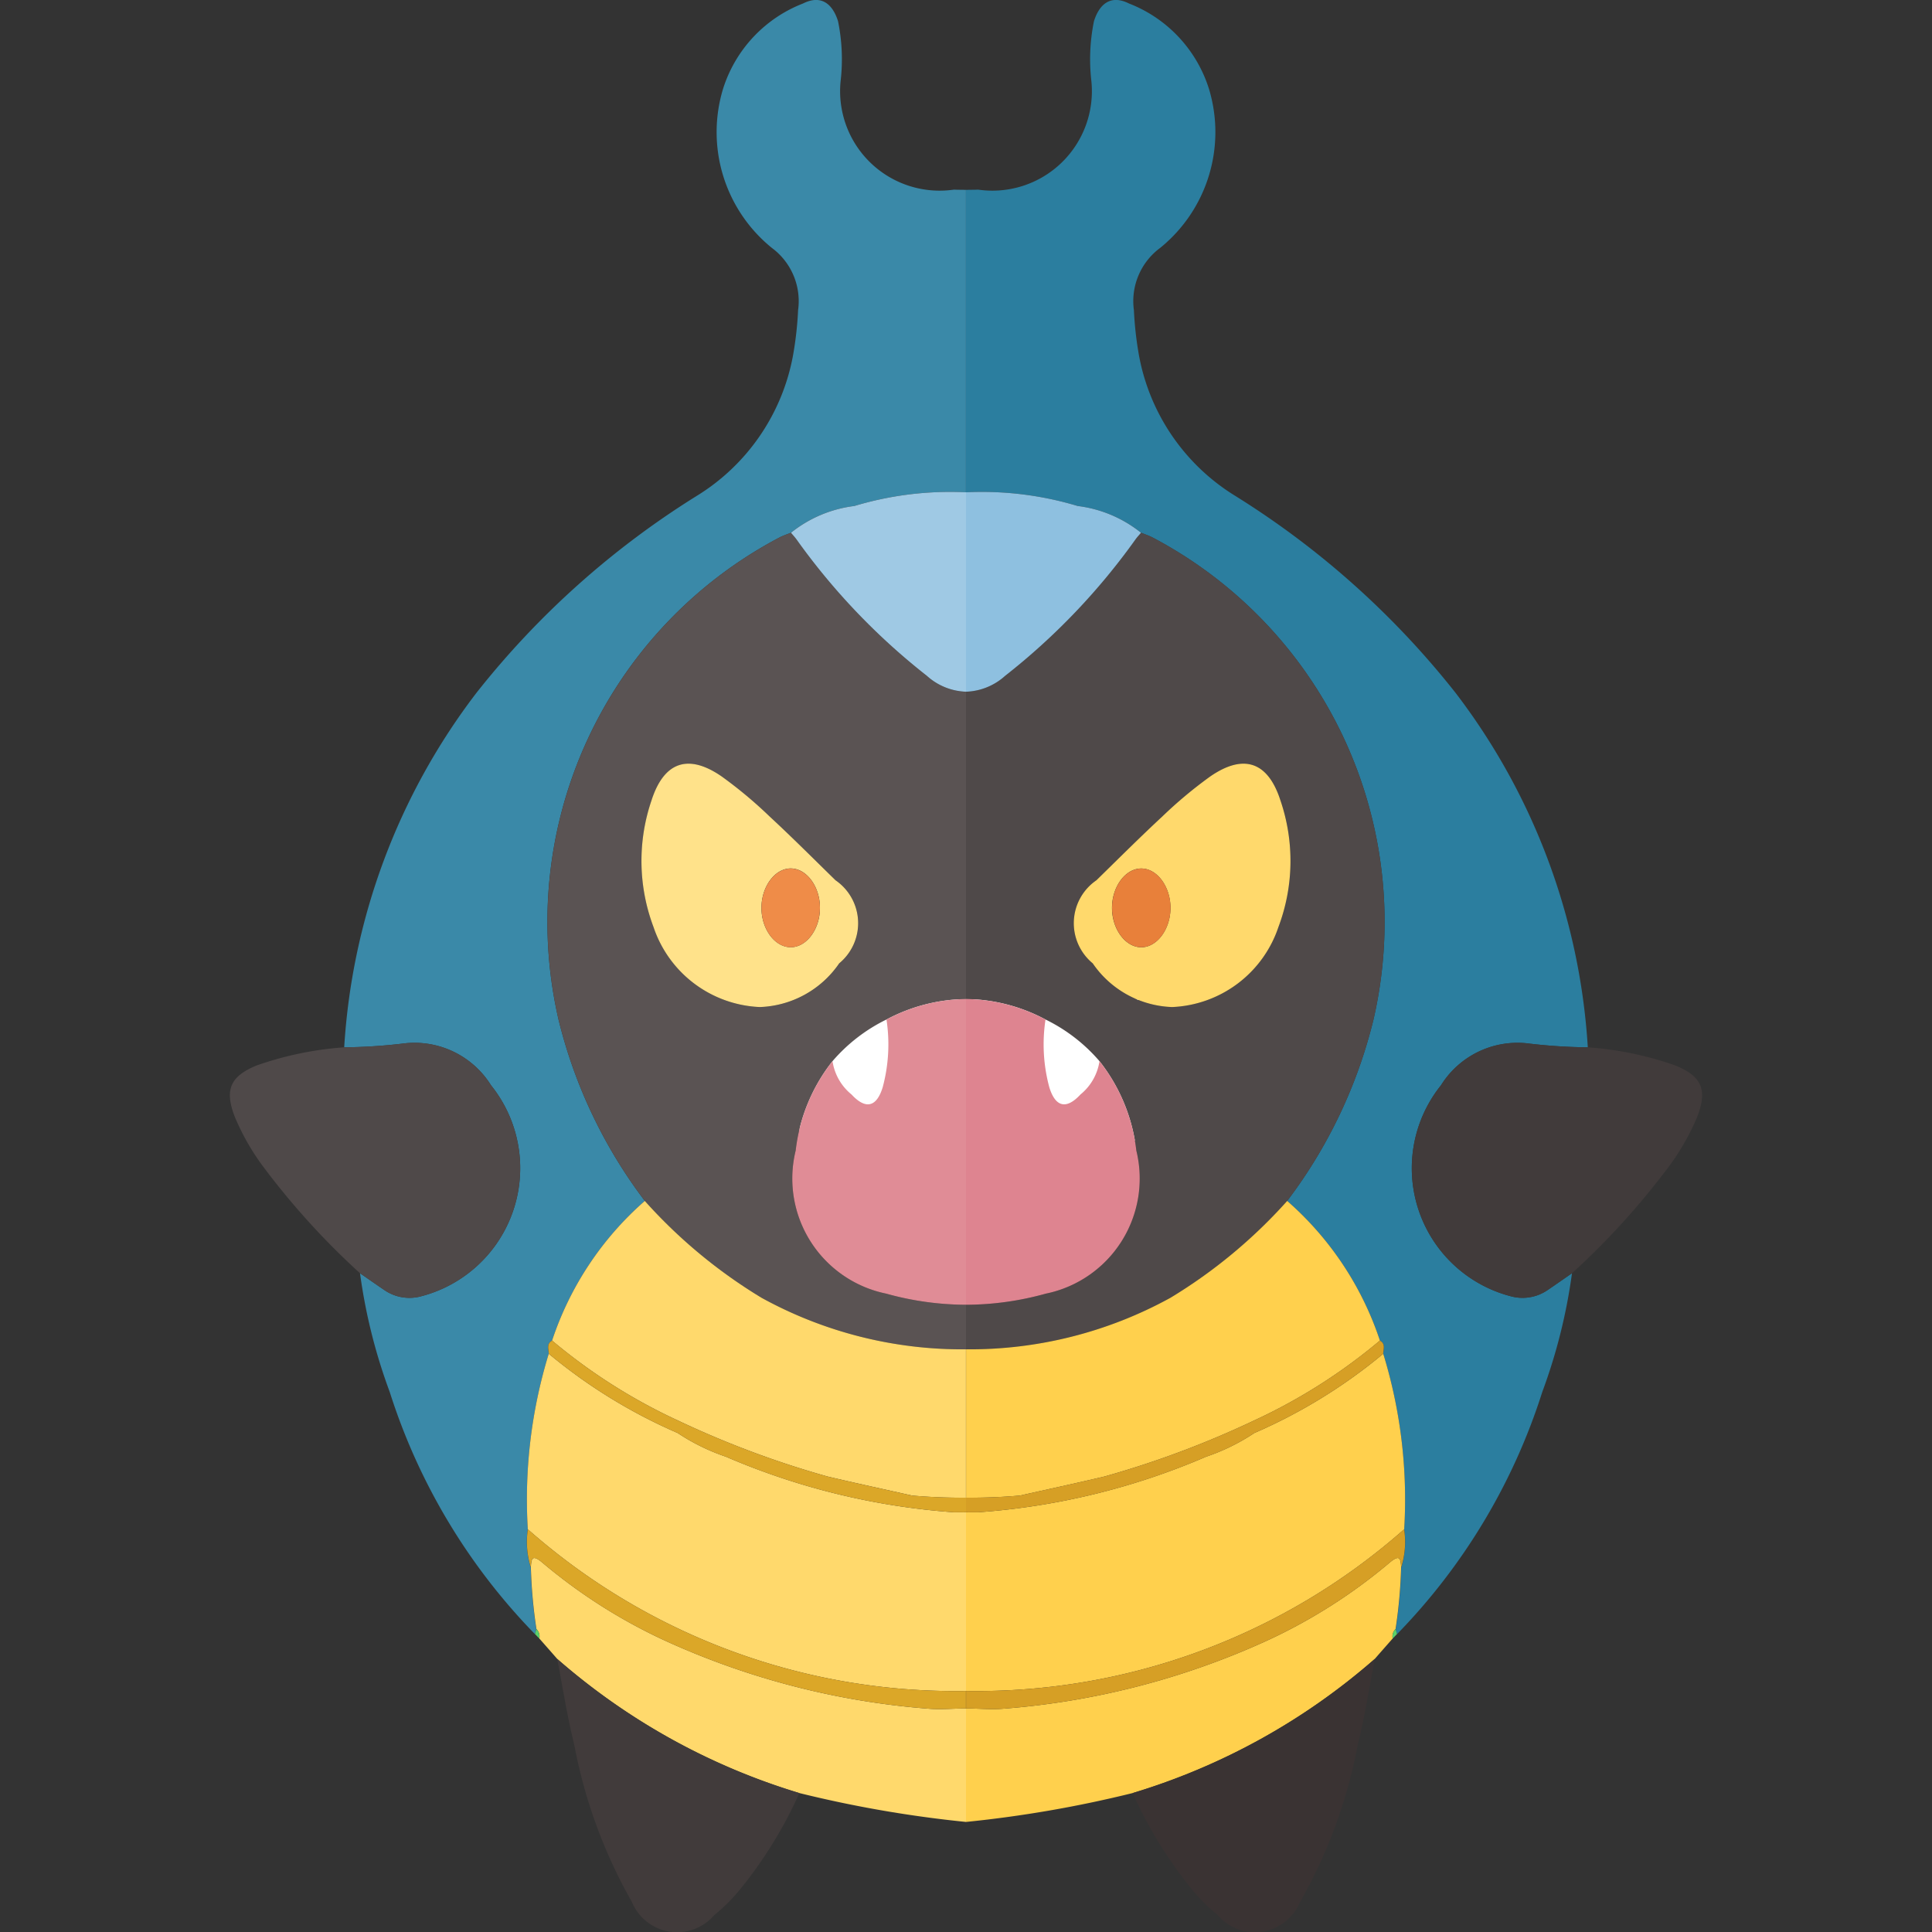 <svg xmlns="http://www.w3.org/2000/svg" viewBox="0 0 32 32"><rect x="0" y="0" width="32" height="32" fill="#333333" stroke="none"/><defs><style>.a{fill:#fff;}.b{fill:#3a89a8;}.c{fill:#ffd96c;}.d{fill:#4f4949;}.e{fill:#413b3b;}.f{fill:#5cd16a;}.g{fill:#5a5353;}.h{fill:#9fc9e4;}.i{fill:#dba728;}.j{fill:#e08c96;}.k{fill:#ffe28a;}.l{fill:#ef8c48;}.m{fill:#2b7e9f;}.n{fill:#ffd04d;}.o{fill:#3a3333;}.p{fill:#8ec0e0;}.q{fill:#d69f25;}.r{fill:#de8490;}.s{fill:#e8803a;}</style></defs><title>588-karrablast-shiny</title><rect class="a" x="13.24" y="16.547" width="5.615" height="2.343"/><path class="b" d="M15.799,3.141a1.648,1.648,0,0,1-1.876-1.795,3.139,3.139,0,0,0-.043-.997c-.099-.309-.297-.433-.58-.291a2.236,2.236,0,0,0-1.326,1.42,2.468,2.468,0,0,0,.81,2.628,1.096,1.096,0,0,1,.435,1.031,5.805,5.805,0,0,1-.085.755,3.465,3.465,0,0,1-1.598,2.324,14.21,14.21,0,0,0-3.644,3.259,10.74,10.74,0,0,0-2.191,5.872,8.923,8.923,0,0,0,.961-.061,1.494,1.494,0,0,1,1.471.69,2.192,2.192,0,0,1-1.156,3.494.733.733,0,0,1-.617-.107c-.133-.09-.265-.183-.397-.274a9.177,9.177,0,0,0,.492,1.966,10.141,10.141,0,0,0,2.405,4.011l.023-.083a8.245,8.245,0,0,1-.092-1.022,1.397,1.397,0,0,1-.049-.631,8.221,8.221,0,0,1,.347-2.907c-.004-.078-.042-.165.055-.219a5.275,5.275,0,0,1,1.536-2.313,8.184,8.184,0,0,1-1.43-3.007,7.196,7.196,0,0,1,3.659-7.981c.061-.032.127-.053.191-.079a2.083,2.083,0,0,1,1.049-.443,5.493,5.493,0,0,1,1.85-.227V3.145C15.933,3.143,15.866,3.144,15.799,3.141Z"/><path class="c" d="M15.385,28.302a12.896,12.896,0,0,1-4.346-1.117,8.963,8.963,0,0,1-2.059-1.306c-.158-.132-.18-.074-.187.081a8.23,8.23,0,0,0,.092,1.022.171.171,0,0,1,.048.157q.149.169.297.338a10.841,10.841,0,0,0,4.011,2.222A19.716,19.716,0,0,0,16,30.177V28.298C15.795,28.297,15.591,28.318,15.385,28.302Z"/><path class="d" d="M5.701,17.347a8.872,8.872,0,0,0,.961-.061,1.494,1.494,0,0,1,1.471.69,2.192,2.192,0,0,1-1.156,3.494.734.734,0,0,1-.617-.107c-.133-.09-.265-.183-.397-.274a12.565,12.565,0,0,1-1.6-1.761,3.889,3.889,0,0,1-.477-.837c-.168-.441-.074-.664.366-.844A5.547,5.547,0,0,1,5.701,17.347Z"/><path class="e" d="M9.229,27.477a10.841,10.841,0,0,0,4.011,2.222,7.193,7.193,0,0,1-.972,1.583,3.045,3.045,0,0,1-.438.439.81.81,0,0,1-1.362-.215A8.414,8.414,0,0,1,9.511,28.896C9.394,28.429,9.321,27.951,9.229,27.477Z"/><path class="f" d="M8.884,26.982a.171.171,0,0,1,.048.157l-.071-.074Z"/><path class="g" d="M14.679,21.427a1.946,1.946,0,0,1-1.5-2.371,2.924,2.924,0,0,1,.61-1.48,2.792,2.792,0,0,1,.894-.69A2.872,2.872,0,0,1,16,16.547v-5.089a1.017,1.017,0,0,1-.648-.263A10.948,10.948,0,0,1,13.188,8.928c-.028-.036-.058-.069-.087-.104-.064.026-.13.047-.191.079a7.196,7.196,0,0,0-3.659,7.981,8.184,8.184,0,0,0,1.43,3.007,8.483,8.483,0,0,0,1.933,1.604A6.892,6.892,0,0,0,16,22.349V21.611A4.966,4.966,0,0,1,14.679,21.427Zm-2.093-4.746a1.945,1.945,0,0,1-1.761-1.326,3.104,3.104,0,0,1-.033-2.097c.206-.64.608-.779,1.162-.397a7.254,7.254,0,0,1,.794.663c.372.344.73.702,1.092,1.057a.862.862,0,0,1,.061,1.376A1.663,1.663,0,0,1,12.585,16.681Z"/><path class="c" d="M15.939,25.049,15.8,25.048a11.619,11.619,0,0,1-3.778-.921,3.418,3.418,0,0,1-.798-.392,8.806,8.806,0,0,1-2.135-1.313,8.221,8.221,0,0,0-.347,2.907A10.699,10.699,0,0,0,16,28.008v-2.96C15.979,25.047,15.959,25.051,15.939,25.049Z"/><path class="c" d="M12.613,21.495a8.483,8.483,0,0,1-1.933-1.604,5.275,5.275,0,0,0-1.536,2.313,9.292,9.292,0,0,0,2.082,1.323,15.677,15.677,0,0,0,2.482.929c.465.11.932.21,1.398.315.298.027.595.037.893.036V22.349A6.892,6.892,0,0,1,12.613,21.495Z"/><path class="h" d="M14.15,8.381a2.083,2.083,0,0,0-1.049.443c.029.035.06.068.087.104A10.948,10.948,0,0,0,15.352,11.194,1.017,1.017,0,0,0,16,11.457V8.154A5.493,5.493,0,0,0,14.15,8.381Z"/><path class="i" d="M8.743,25.329a1.397,1.397,0,0,0,.049.631c.007-.155.03-.212.187-.081a8.963,8.963,0,0,0,2.059,1.306,12.896,12.896,0,0,0,4.346,1.117c.205.016.41-.005.615-.004v-.29A10.699,10.699,0,0,1,8.743,25.329Z"/><path class="j" d="M14.683,16.887a2.727,2.727,0,0,1-.063,1.122c-.101.329-.282.372-.516.119a.878.878,0,0,1-.315-.552,2.923,2.923,0,0,0-.61,1.48,1.946,1.946,0,0,0,1.5,2.371A4.966,4.966,0,0,0,16,21.611V16.547A2.872,2.872,0,0,0,14.683,16.887Z"/><path class="k" d="M12.585,16.68a1.944,1.944,0,0,1-1.761-1.326,3.104,3.104,0,0,1-.033-2.097c.206-.64.608-.779,1.162-.397a7.25,7.25,0,0,1,.794.663c.372.344.73.703,1.092,1.057a.862.862,0,0,1,.061,1.376A1.663,1.663,0,0,1,12.585,16.68Zm.996-1.647c-.001-.353-.225-.652-.488-.649-.262.003-.482.304-.481.656.001.353.226.652.488.649C13.362,15.687,13.583,15.386,13.581,15.034Z"/><path class="i" d="M15.107,24.771c-.466-.105-.933-.205-1.398-.315a15.677,15.677,0,0,1-2.482-.929,9.292,9.292,0,0,1-2.082-1.323c-.097.053-.059.14-.055.219a8.806,8.806,0,0,0,2.135,1.313,3.418,3.418,0,0,0,.798.392A11.619,11.619,0,0,0,15.8,25.048l.139 0c.021.002.041-.002.061-0v-.242C15.702,24.808,15.405,24.797,15.107,24.771Z"/><path class="l" d="M13.581,15.034c.001.352-.219.654-.481.656-.262.003-.486-.296-.488-.649-.001-.352.219-.654.481-.656C13.356,14.382,13.58,14.68,13.581,15.034Z"/><path class="m" d="M16.201,3.141a1.648,1.648,0,0,0,1.876-1.795,3.139,3.139,0,0,1,.043-.997c.099-.309.297-.433.58-.291a2.236,2.236,0,0,1,1.326,1.42,2.468,2.468,0,0,1-.81,2.628,1.096,1.096,0,0,0-.435,1.031,5.806,5.806,0,0,0,.085.755,3.465,3.465,0,0,0,1.598,2.324,14.21,14.21,0,0,1,3.644,3.259,10.74,10.74,0,0,1,2.191,5.872,8.926,8.926,0,0,1-.961-.061,1.494,1.494,0,0,0-1.471.69,2.192,2.192,0,0,0,1.156,3.494.733.733,0,0,0,.617-.107c.133-.09.265-.183.397-.274a9.177,9.177,0,0,1-.492,1.966,10.141,10.141,0,0,1-2.405,4.011l-.023-.083a8.246,8.246,0,0,0,.092-1.022,1.397,1.397,0,0,0,.049-.631,8.221,8.221,0,0,0-.347-2.907c.004-.078.042-.165-.055-.219a5.275,5.275,0,0,0-1.536-2.313,8.184,8.184,0,0,0,1.43-3.007,7.196,7.196,0,0,0-3.659-7.981c-.061-.032-.127-.053-.191-.079A2.083,2.083,0,0,0,17.85,8.381a5.493,5.493,0,0,0-1.85-.227V3.145C16.067,3.143,16.134,3.144,16.201,3.141Z"/><path class="n" d="M16.615,28.302a12.896,12.896,0,0,0,4.346-1.117,8.964,8.964,0,0,0,2.059-1.306c.158-.132.18-.074.187.081a8.231,8.231,0,0,1-.092,1.022.171.171,0,0,0-.048.157q-.149.169-.297.338a10.841,10.841,0,0,1-4.011,2.222A19.716,19.716,0,0,1,16,30.177V28.298C16.205,28.297,16.409,28.318,16.615,28.302Z"/><path class="e" d="M26.299,17.347a8.87,8.87,0,0,1-.961-.061,1.494,1.494,0,0,0-1.471.69,2.192,2.192,0,0,0,1.156,3.494.734.734,0,0,0,.617-.107c.133-.09.265-.183.397-.274a12.565,12.565,0,0,0,1.6-1.761,3.889,3.889,0,0,0,.477-.837c.168-.441.074-.664-.366-.844A5.547,5.547,0,0,0,26.299,17.347Z"/><path class="o" d="M22.771,27.477a10.841,10.841,0,0,1-4.011,2.222,7.193,7.193,0,0,0,.972,1.583,3.044,3.044,0,0,0,.438.439.81.81,0,0,0,1.362-.215,8.414,8.414,0,0,0,.957-2.61C22.606,28.429,22.679,27.951,22.771,27.477Z"/><path class="f" d="M23.116,26.982a.171.171,0,0,0-.048.157l.071-.074Z"/><path class="d" d="M16,21.611v.738a6.892,6.892,0,0,0,3.387-.854,8.483,8.483,0,0,0,1.933-1.604,8.184,8.184,0,0,0,1.43-3.007,7.196,7.196,0,0,0-3.659-7.981c-.061-.032-.127-.053-.191-.079-.029.035-.06.068-.087.104A10.948,10.948,0,0,1,16.648,11.194,1.017,1.017,0,0,1,16,11.457v5.089a2.872,2.872,0,0,1,1.317.34,2.792,2.792,0,0,1,.894.69,2.924,2.924,0,0,1,.61,1.48,1.946,1.946,0,0,1-1.5,2.371A4.967,4.967,0,0,1,16,21.611Zm2.099-5.655A.862.862,0,0,1,18.16,14.58c.362-.354.721-.713,1.092-1.057a7.253,7.253,0,0,1,.794-.663c.554-.382.956-.243,1.162.397a3.104,3.104,0,0,1-.033,2.097,1.945,1.945,0,0,1-1.761,1.326A1.663,1.663,0,0,1,18.099,15.956Z"/><path class="n" d="M16.061,25.049,16.2,25.048A11.62,11.62,0,0,0,19.978,24.127a3.418,3.418,0,0,0,.798-.392,8.806,8.806,0,0,0,2.135-1.313,8.221,8.221,0,0,1,.347,2.907A10.699,10.699,0,0,1,16,28.008v-2.96C16.02,25.047,16.041,25.051,16.061,25.049Z"/><path class="n" d="M19.387,21.495a8.483,8.483,0,0,0,1.933-1.604,5.275,5.275,0,0,1,1.536,2.313,9.292,9.292,0,0,1-2.082,1.323,15.676,15.676,0,0,1-2.482.929c-.465.11-.932.21-1.398.315-.298.027-.595.037-.893.036V22.349A6.892,6.892,0,0,0,19.387,21.495Z"/><path class="p" d="M17.85,8.381a2.083,2.083,0,0,1,1.049.443c-.029.035-.06.068-.087.104A10.948,10.948,0,0,1,16.648,11.194,1.017,1.017,0,0,1,16,11.457V8.154A5.493,5.493,0,0,1,17.85,8.381Z"/><path class="q" d="M23.257,25.329a1.397,1.397,0,0,1-.049.631c-.007-.155-.03-.212-.187-.081a8.964,8.964,0,0,1-2.059,1.306,12.896,12.896,0,0,1-4.346,1.117c-.205.016-.41-.005-.615-.004v-.29A10.699,10.699,0,0,0,23.257,25.329Z"/><path class="r" d="M17.317,16.887a2.727,2.727,0,0,0,.063,1.122c.101.329.282.372.516.119a.878.878,0,0,0,.315-.552,2.923,2.923,0,0,1,.61,1.48,1.946,1.946,0,0,1-1.5,2.371A4.967,4.967,0,0,1,16,21.611V16.547A2.872,2.872,0,0,1,17.317,16.887Z"/><path class="c" d="M18.099,15.956A.862.862,0,0,1,18.16,14.58c.362-.354.721-.713,1.092-1.057a7.25,7.25,0,0,1,.794-.663c.554-.382.956-.243,1.162.397a3.104,3.104,0,0,1-.033,2.097,1.944,1.944,0,0,1-1.761,1.326A1.663,1.663,0,0,1,18.099,15.956Zm.8-.266c.262.003.486-.296.488-.649.001-.352-.219-.654-.481-.656-.262-.003-.486.296-.488.649C18.417,15.386,18.638,15.687,18.899,15.69Z"/><path class="q" d="M16.893,24.771c.466-.105.933-.205,1.398-.315a15.676,15.676,0,0,0,2.482-.929,9.292,9.292,0,0,0,2.082-1.323c.097.053.059.14.055.219a8.806,8.806,0,0,1-2.135,1.313,3.418,3.418,0,0,1-.798.392A11.62,11.62,0,0,1,16.2,25.048l-.139 0c-.021.002-.041-.002-.061-0v-.242C16.298,24.808,16.595,24.797,16.893,24.771Z"/><path class="s" d="M18.419,15.034c-.001.352.219.654.481.656.262.003.486-.296.488-.649.001-.352-.219-.654-.481-.656C18.644,14.382,18.42,14.68,18.419,15.034Z"/></svg>